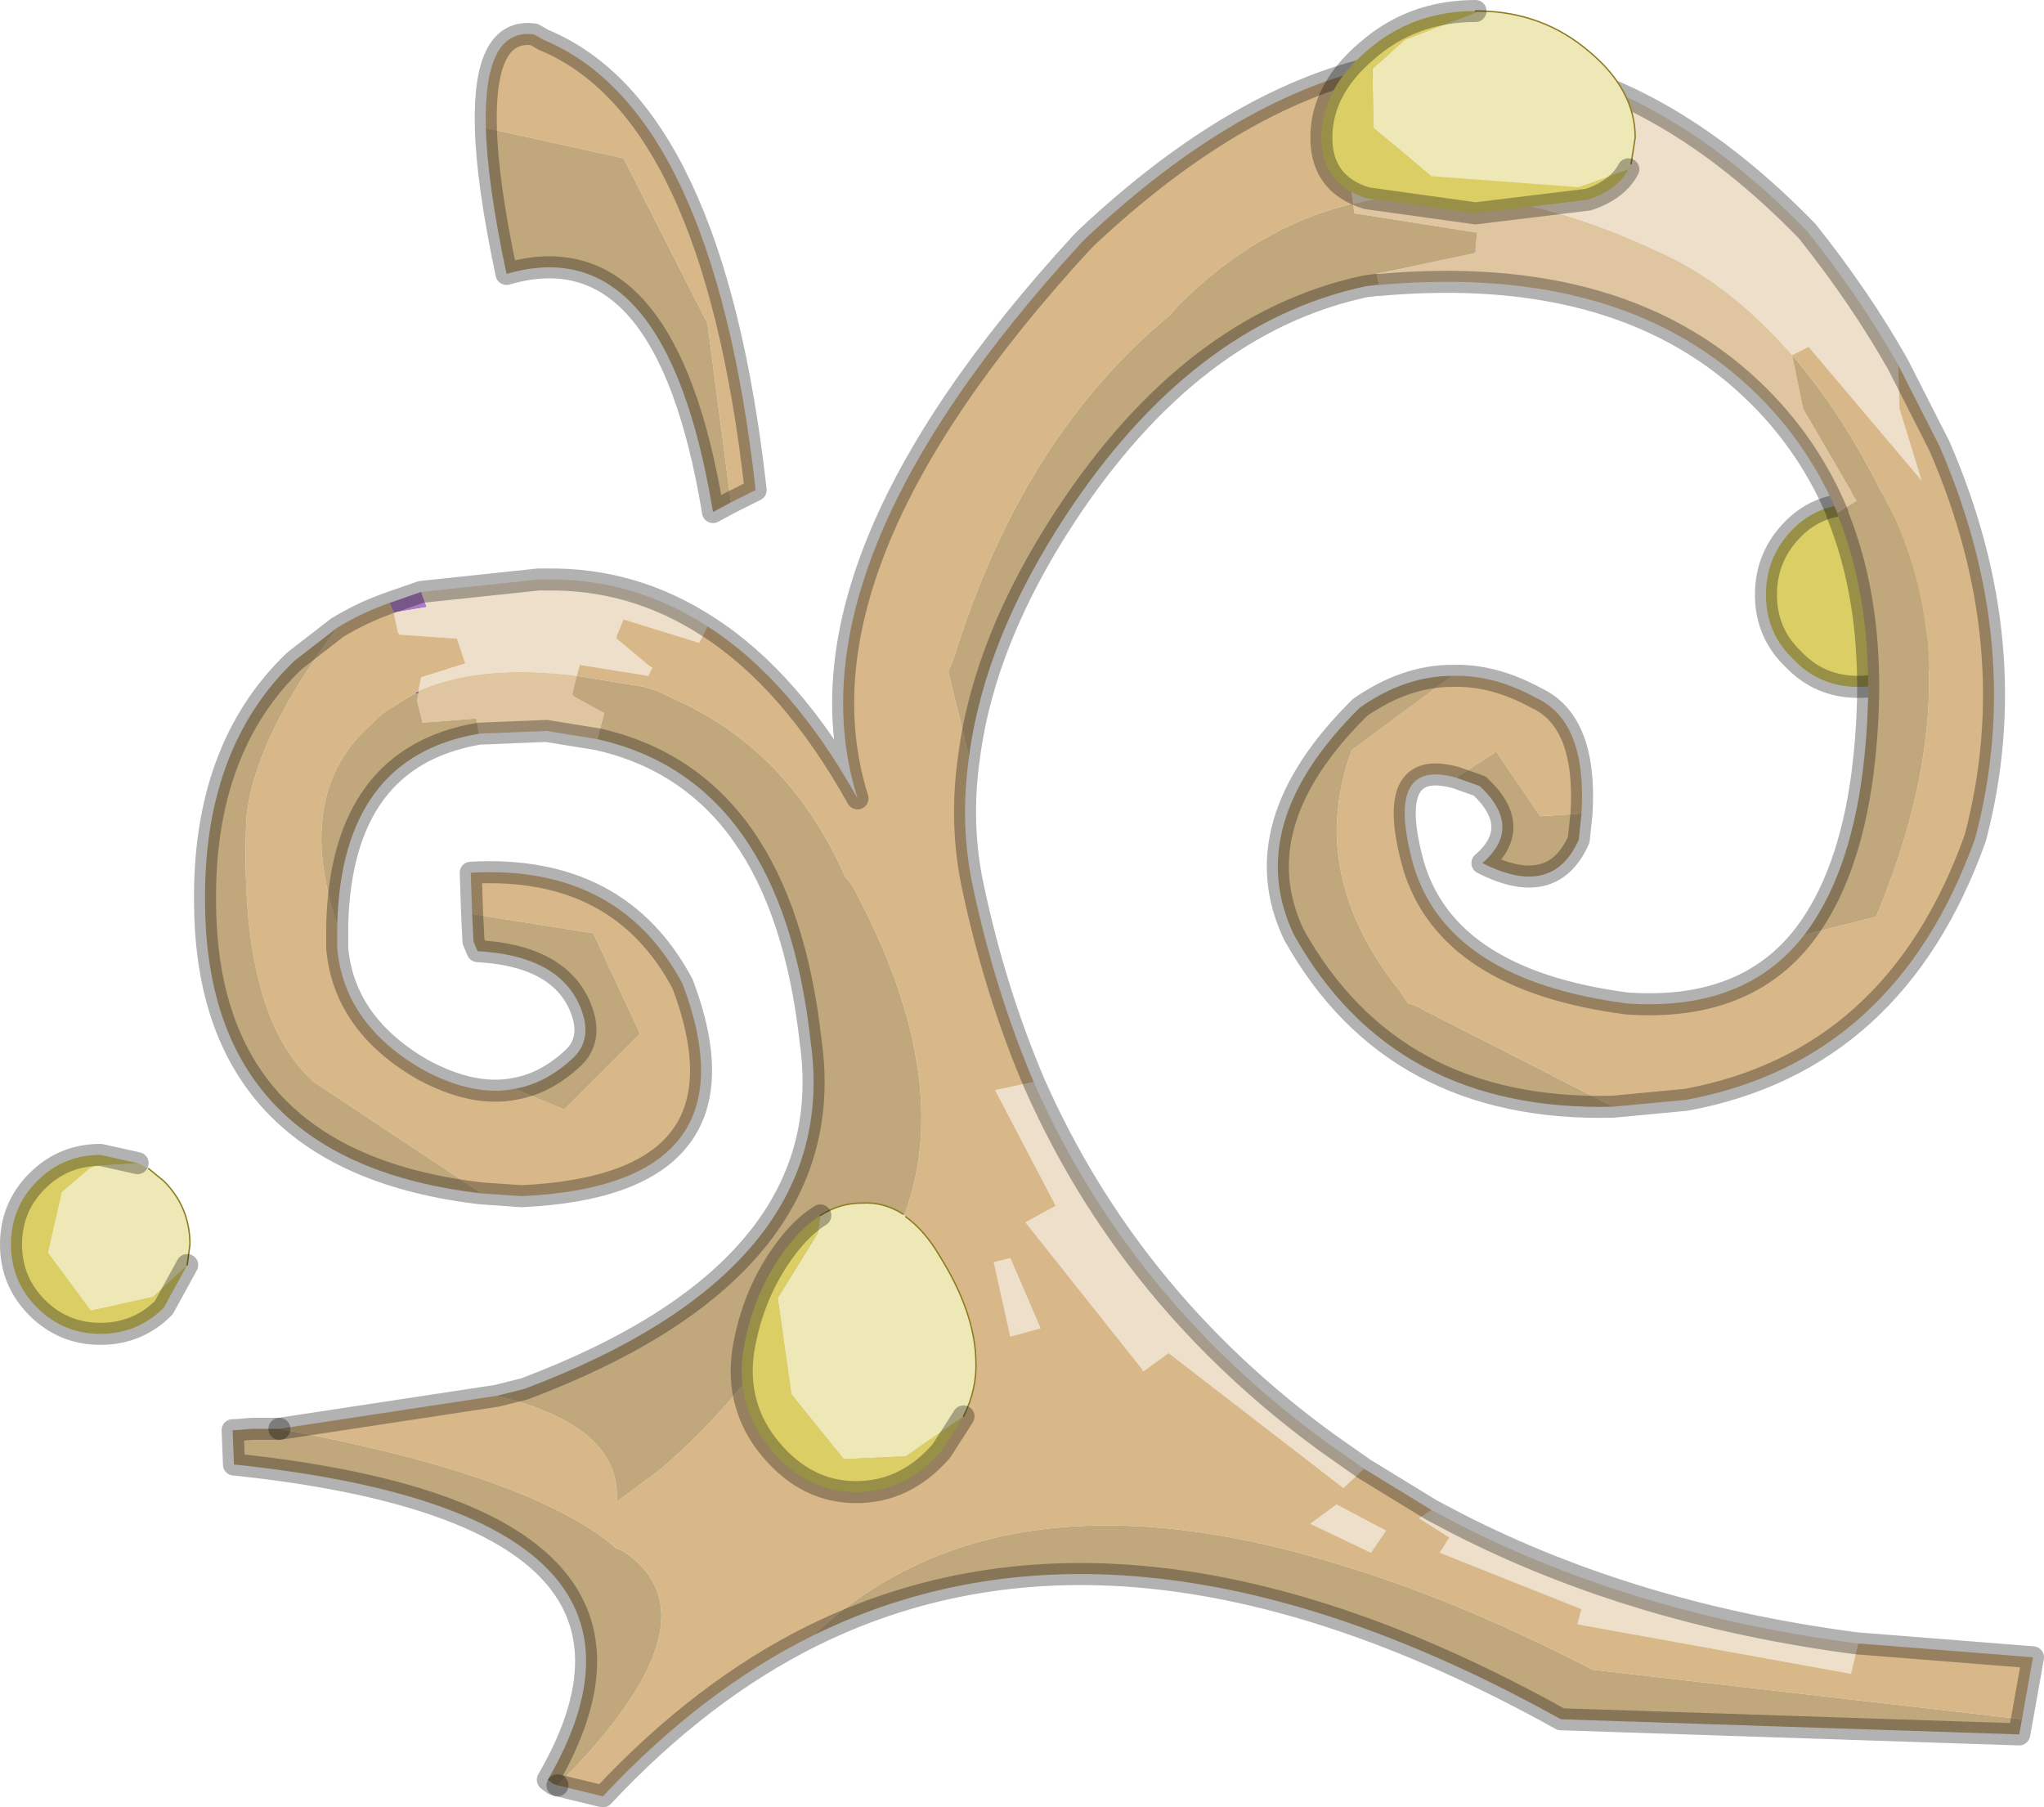 <svg viewBox="0 0 74.25 65.65" xmlns="http://www.w3.org/2000/svg" xmlns:xlink="http://www.w3.org/1999/xlink"><use width="74.25" height="65.65" xlink:href="#a"/><defs><g id="a"><path d="m302.55 179.95.2-1.25q0-1.4-.95-2.4-.6-.6-1.4-.8l-.3-.05-.7-.1-.95.15q-.8.2-1.4.8-1 1-1 2.4t1 2.35q.95 1 2.35 1 .95 0 1.7-.45l.7-.55.75-1.1" fill="#dace65" fill-rule="evenodd" transform="translate(-231.9 -157.1)"/><path d="m70.65 22.85.2-1.25q0-1.4-.95-2.4-.6-.6-1.4-.8l-.3-.05-.7-.1-.95.15q-.8.2-1.4.8-1 1-1 2.4t1 2.35q.95 1 2.35 1 .95 0 1.7-.45l.7-.55z" fill="none" stroke="#000" stroke-linecap="round" stroke-linejoin="round" stroke-opacity=".302" stroke-width=".8"/><path d="m273.45 206.9-.05-.05v.05h.05" fill="#d7b7df" fill-rule="evenodd" transform="translate(-231.9 -157.1)"/><path d="m247.2 178.6-1.15.4.15.35 1.2-.2-.2-.55" fill="#ab7dc4" fill-rule="evenodd" transform="translate(-231.9 -157.1)"/><path d="M246.95 182.3h.15v-.1l-.15.1m5.8.1-.05-.15v.1l.05.05m32.75-16.25-.05.15.05-.05v-.1" fill="#804f93" fill-rule="evenodd" transform="translate(-231.9 -157.1)"/><path d="M299.4 216.8q-8.1-1.05-14.55-4.35l-.95-.5-.45.3 1.1.7-.35.55 5.15 2.05-.15.55 9.95 1.8v-.05l.25-1.05m-17.95-6.35-1.35-.95q-7.2-5.25-10.65-13.1l-1.4.3 2.2 4.2-1.1.6 4.25 5.35.05.05.9-.65 6.35 4.9.75-.7m19.4-40.1q-1.35-2.4-3.3-4.85-5.1-5.25-10.5-6.1l-.15.65-4.65.4v.05l-.1.6 2.25.35-.3.6 1.4.25-.1.6-4.45.8.1.8q4.9-1.15 11 1.7 2.65 1.15 4.95 3.8l.6-.3 4.1 4.85-.8-2.6-.05-1.6m-43.25 9.5q-2.7-1.75-5.85-1.7h-.3l-4.25.45.2.55-1.2.2.15.7.05.1 2.1.15.3.9-1.6.5-.1.5q2.25-1 5.75-.55l.1-.35v-.05l2.5.4.15-.3-.1-.05-1.2-1v-.1l.25-.6 2.75.85.3-.6m12.1 25.5-1.1-2.55-.6.15.6 2.7 1.1-.3m12 8.15.55-.8-1.8-.95-.95.7 2.2 1.05" fill="#eedfca" fill-rule="evenodd" transform="translate(-231.9 -157.1)"/><path d="m249.3 183.75 2.45-.1 1.85.3.25-.95-.1-.05-1-.55-.05-.05v-.1l.15-.6q-3.5-.45-5.75.55v.1l-.05.25.2.8 1.95-.15.1.55m32.7-16.3q8.95-.8 13.8 4.05 1.85 1.85 2.85 4.25l.7-.45-1.95-3.35-.4-1.95q-2.3-2.65-4.95-3.8-6.1-2.85-11-1.7l.05.35 4.45.7-.05.6v.1l-.05.05-3.55.75.1.4" fill="#e0c6a0" fill-rule="evenodd" transform="translate(-231.9 -157.1)"/><path d="m258.45 175.35.9-.45q-1.55-13.8-7.7-16.35l-.35-.2q-1.85-.25-1.75 3.4l5 1.1 3.05 6 .85 6.5m-7.85 21.3q-1.5.3-3.35-.7-2.85-1.65-3.1-4.4v-.85q-1.6-4.8 1.25-7.3l.3-.3.2-.15 1.05-.65.15-.1.1-.5 1.6-.5-.3-.9-2.1-.15-.05-.1-.15-.7-.15-.35q-1 .35-1.9.9-3 4-3.3 6.9-.3 7.15 2.45 9.6l6.1 4.05 1.45.1q8.6-.4 5.85-7.7-2.3-4.35-7.7-4.05l.05 1.5 4.4.7 1.7 3.65-2.75 2.75-1.8-.75m-.65 11.15-7.9 1.2q9.2 1.7 12.25 4.35l.25.1q3.65 2.45-2.4 8.5l1.65.4q3.6-3.85 7.65-5.85 6.95-6.55 19.8-2.35 3.95 1.25 8.5 3.6l15.6 1.8.4-2.25-6.3-.5h-.05l-.25 1.05v.05l-9.95-1.8.15-.55-5.15-2.05.35-.55-1.1-.7.45-.3-2.45-1.5-.75.7-6.35-4.9-.9.65h-.05v-.05l-4.25-5.35 1.1-.6-2.2-4.2 1.4-.3q-1.4-3.3-2.2-7.05-.5-2.3-.15-4.75l-.75-3.1.2-.5q2.5-8.05 7.85-12.45l.3-.35q2.9-2.9 6.35-3.7l-.1-.8 4.45-.8.1-.6-1.4-.25.3-.6-2.25-.35.1-.6v-.05l4.65-.4.15-.65q-2.35-.4-4.8.05-5.3 1.05-10.85 6.25l-.2.2q-10.8 11.75-8.15 20.2-2.4-4.3-5.45-6.25l-.3.6-2.75-.85-.25.6v.1l1.2 1 .1.05-.15.3-2.5-.4v.05l-.1.35 2.45.4.15.05.35.1.5.25q4.25 1.85 6.3 6.5l.25.3q4 7.4 1.65 12.6l-1.65-.85q-2.75 5.9-7 9.5l-1.55 1.15q.2-2.75-4.35-3.85m47.5-16.75q-2.15 2.8-6.45 2.5-6.5-.85-7.75-5-1.1-3.95 1.55-3.2l1.45-.95 1.6 2.35 1.5-.1q.2-3.35-1.65-4.2-1.55-.85-3.05-.8l-3.65 2.7q-1.65 4.5 1.75 8.75l.3.45.2.05 7.25 3.7 2.65-.25q7.6-1.4 10.5-9.5 1.85-7-1.3-14.25l-1.5-2.95.05 1.6.8 2.6-4.1-4.85-.6.3q1.95 2.25 3.55 5.6l.3.6q2.6 6.05-.8 14.2l-2.6.65m-27.75 14.3-1.1.3-.6-2.7.6-.15 1.1 2.55m12 8.15-2.2-1.05.95-.7 1.8.95-.55.8" fill="#d8b889" fill-rule="evenodd" transform="translate(-231.9 -157.1)"/><path d="m258.45 175.35-.85-6.5-3.05-6-5-1.1q.05 2 .75 5.3 5.8-1.7 7.5 8.65l.65-.35m-14.3 15.35q.15-6.1 5.15-6.95l-.1-.55-1.95.15-.2-.8.05-.25h-.15l-1.05.65-.2.15-.3.3q-2.85 2.5-1.25 7.3m9.45-6.75q6.7 1.5 7.75 11 1.15 8.25-10.4 12.6l-1 .25q4.55 1.1 4.35 3.85l1.55-1.15q4.25-3.6 7-9.5l1.65.85q2.35-5.2-1.65-12.6l-.25-.3q-2.05-4.65-6.3-6.5l-.5-.25-.35-.1-.15-.05-2.45-.4-.15.6.05.15 1 .55.1.05-.25.95M242.05 209h-1l-.6.05h-.1l.05 1.25h.05q16.95 1.8 11.35 11.45l.2.15.15.05q6.05-6.05 2.4-8.5l-.25-.1q-3.05-2.65-12.25-4.35m19.4 7.5q11.5-5.65 27.15 3.05l16.65.55.1-.55-15.6-1.8q-4.55-2.35-8.5-3.6-12.85-4.2-19.8 2.35m5.65-31.9q.55-4.25 3.5-8.75 4.6-7 10.9-8.35l.4-.05h.1l-.1-.4 3.55-.75.05-.15.05-.6-4.45-.7-.05-.35q-3.45.8-6.35 3.7l-.3.35q-5.35 4.4-7.85 12.45l-.2.5.75 3.1m31.55-8.85v.05q1.6 3.95.9 9.45-.5 3.7-2.1 5.8l2.6-.65q3.4-8.15.8-14.2l-.3-.6q-1.6-3.35-3.55-5.6l.4 1.95 1.95 3.35-.7.45m-13.85 9.6.85.3q1.6 1.5.1 2.8 2.55 1.3 3.5-.85l.1-.95-1.5.1-1.6-2.35-1.45.95m-.15-3.7q-1.7 0-3.35 1.15-4.3 4.25-2.4 8.25 3.6 6.45 11.6 6.25l-7.25-3.7-.2-.05-.3-.45q-3.4-4.25-1.75-8.75l3.65-2.7m-40.5-1.75-1.55 1.2q-3.35 3.2-3.25 8.9.1 9.3 10.05 10.45l-6.1-4.05q-2.75-2.45-2.45-9.6.3-2.9 3.3-6.9m4.9 10.4.05 1 .15.35q2.8.15 3.65 1.85.6 1.25-.15 2-1 .95-2.15 1.15l1.8.75 2.75-2.75-1.7-3.65-4.4-.7" fill="#c0a77c" fill-rule="evenodd" transform="translate(-231.9 -157.1)"/><path d="M10.15 51.9h-1l-.6.05h-.1l.05 1.25h.05Q25.5 55 19.9 64.65l.2.15.15.05" fill="none" stroke="#000" stroke-linecap="round" stroke-linejoin="round" stroke-opacity=".302" stroke-width=".8"/><path d="M17.65 4.65q-.1-3.65 1.75-3.4l.35.2Q25.9 4 27.45 17.8l-.9.45m-8.9-13.6q.05 2 .75 5.3 5.8-1.7 7.5 8.65l.65-.35m-7.85 21.3q-1.5.3-3.35-.7-2.85-1.65-3.1-4.4v-.85q.15-6.1 5.15-6.95l2.45-.1 1.85.3q6.7 1.5 7.75 11 1.15 8.25-10.4 12.6l-1 .25-7.9 1.2m10.1 12.95 1.65.4q3.6-3.85 7.65-5.85 11.5-5.65 27.15 3.05l16.65.55.1-.55.4-2.25-6.3-.5h-.05q-8.1-1.05-14.55-4.35l-.95-.5-2.45-1.5-1.35-.95Q41 47.15 37.55 39.3q-1.4-3.3-2.2-7.05-.5-2.3-.15-4.75.55-4.25 3.5-8.75 4.6-7 10.9-8.35l.4-.05h.1q8.95-.8 13.8 4.05 1.85 1.85 2.85 4.25v.05q1.6 3.95.9 9.45-.5 3.7-2.1 5.8-2.15 2.8-6.45 2.5-6.5-.85-7.75-5-1.1-3.95 1.55-3.2l.85.3q1.6 1.5.1 2.8 2.55 1.3 3.5-.85l.1-.95q.2-3.35-1.65-4.2-1.55-.85-3.05-.8-1.7 0-3.35 1.15-4.3 4.25-2.4 8.25 3.6 6.45 11.6 6.25l2.65-.25q7.6-1.4 10.5-9.5 1.85-7-1.3-14.25l-1.5-2.95q-1.35-2.4-3.3-4.85-5.1-5.25-10.5-6.1-2.35-.4-4.8.05Q45.05 3.4 39.5 8.6l-.2.2Q28.5 20.55 31.15 29q-2.4-4.3-5.45-6.25-2.7-1.75-5.85-1.7h-.3l-4.25.45-1.15.4q-1 .35-1.9.9L10.7 24q-3.35 3.2-3.25 8.9.1 9.3 10.05 10.45l1.45.1q8.6-.4 5.85-7.7-2.3-4.35-7.7-4.05l.05 1.5.05 1 .15.35q2.8.15 3.65 1.85.6 1.25-.15 2-1 .95-2.15 1.15" fill="none" stroke="#000" stroke-linecap="round" stroke-linejoin="round" stroke-opacity=".302" stroke-width=".8"/><path d="m238.7 203.05.1-.75q0-1.35-.95-2.3l-.55-.45-.4-.2-1.55.1-.2.1-1 .85-.5 2.2 1.55 2.1 2.25-.5 1.25-1.15m46.8-45.55.05.05-2.6 1-1.2 1.05.05 2.15 2.1 1.75 5.35.4 1.8-.65.1-.2.15-.95q0-1.75-1.7-3.15-1.65-1.4-3.9-1.45h-.2m-18.6 51.05q.5-1 .45-2.05-.05-1.75-1.3-3.75-.55-.95-1.25-1.45l-.1-.1q-.7-.45-1.5-.4-.8 0-1.5.45l-.1.65-1.45 2.35.5 3.5 1.9 2.35 2.25-.1 2.1-1.45" fill="#eee8b7" fill-rule="evenodd" transform="translate(-231.9 -157.1)"/><path d="m236.9 199.35-1.35-.3q-1.35 0-2.3.95t-.95 2.3.95 2.3 2.3.95 2.3-.95l.85-1.55-1.25 1.15-2.25.5-1.55-2.1.5-2.2 1-.85.2-.1 1.55-.1m54.15-36.1-1.8.65-5.35-.4-2.1-1.75-.05-2.15 1.2-1.05 2.6-1-.05-.05q-2.3 0-3.95 1.45-1.65 1.4-1.65 3.15 0 1.7 1.65 2.2l3.95.55 4.1-.5q1.05-.35 1.45-1.1m-29.35 38q-.65.4-1.25 1.2-1.2 1.6-1.55 3.7-.3 2.05 1 3.6t3.1 1.55 3.1-1.5l.8-1.25-2.1 1.45-2.25.1-1.9-2.35-.5-3.5 1.45-2.35.1-.65" fill="#dace65" fill-rule="evenodd" transform="translate(-231.9 -157.1)"/><path d="m6.8 45.95.1-.75q0-1.35-.95-2.3l-.55-.45M53.6.4h.2q2.25.05 3.9 1.45 1.7 1.4 1.7 3.15l-.15.95M35 51.45q.5-1 .45-2.05-.05-1.75-1.3-3.75-.55-.95-1.25-1.45m-.1-.1q-.7-.45-1.5-.4-.8 0-1.5.45" fill="none" stroke="#8d7c21" stroke-linecap="round" stroke-linejoin="round" stroke-width=".05"/><path d="m5 42.25-1.35-.3q-1.35 0-2.3.95T.4 45.2t.95 2.3 2.3.95 2.3-.95l.85-1.55m52.35-39.8q-.4.75-1.45 1.1l-4.1.5-3.95-.55Q48 6.7 48 5q0-1.75 1.65-3.15Q51.3.4 53.6.4M29.8 44.15q-.65.4-1.25 1.2-1.2 1.6-1.55 3.7-.3 2.05 1 3.6t3.1 1.55 3.1-1.5l.8-1.25" fill="none" stroke="#000" stroke-linecap="round" stroke-linejoin="round" stroke-opacity=".302" stroke-width=".8"/></g></defs></svg>